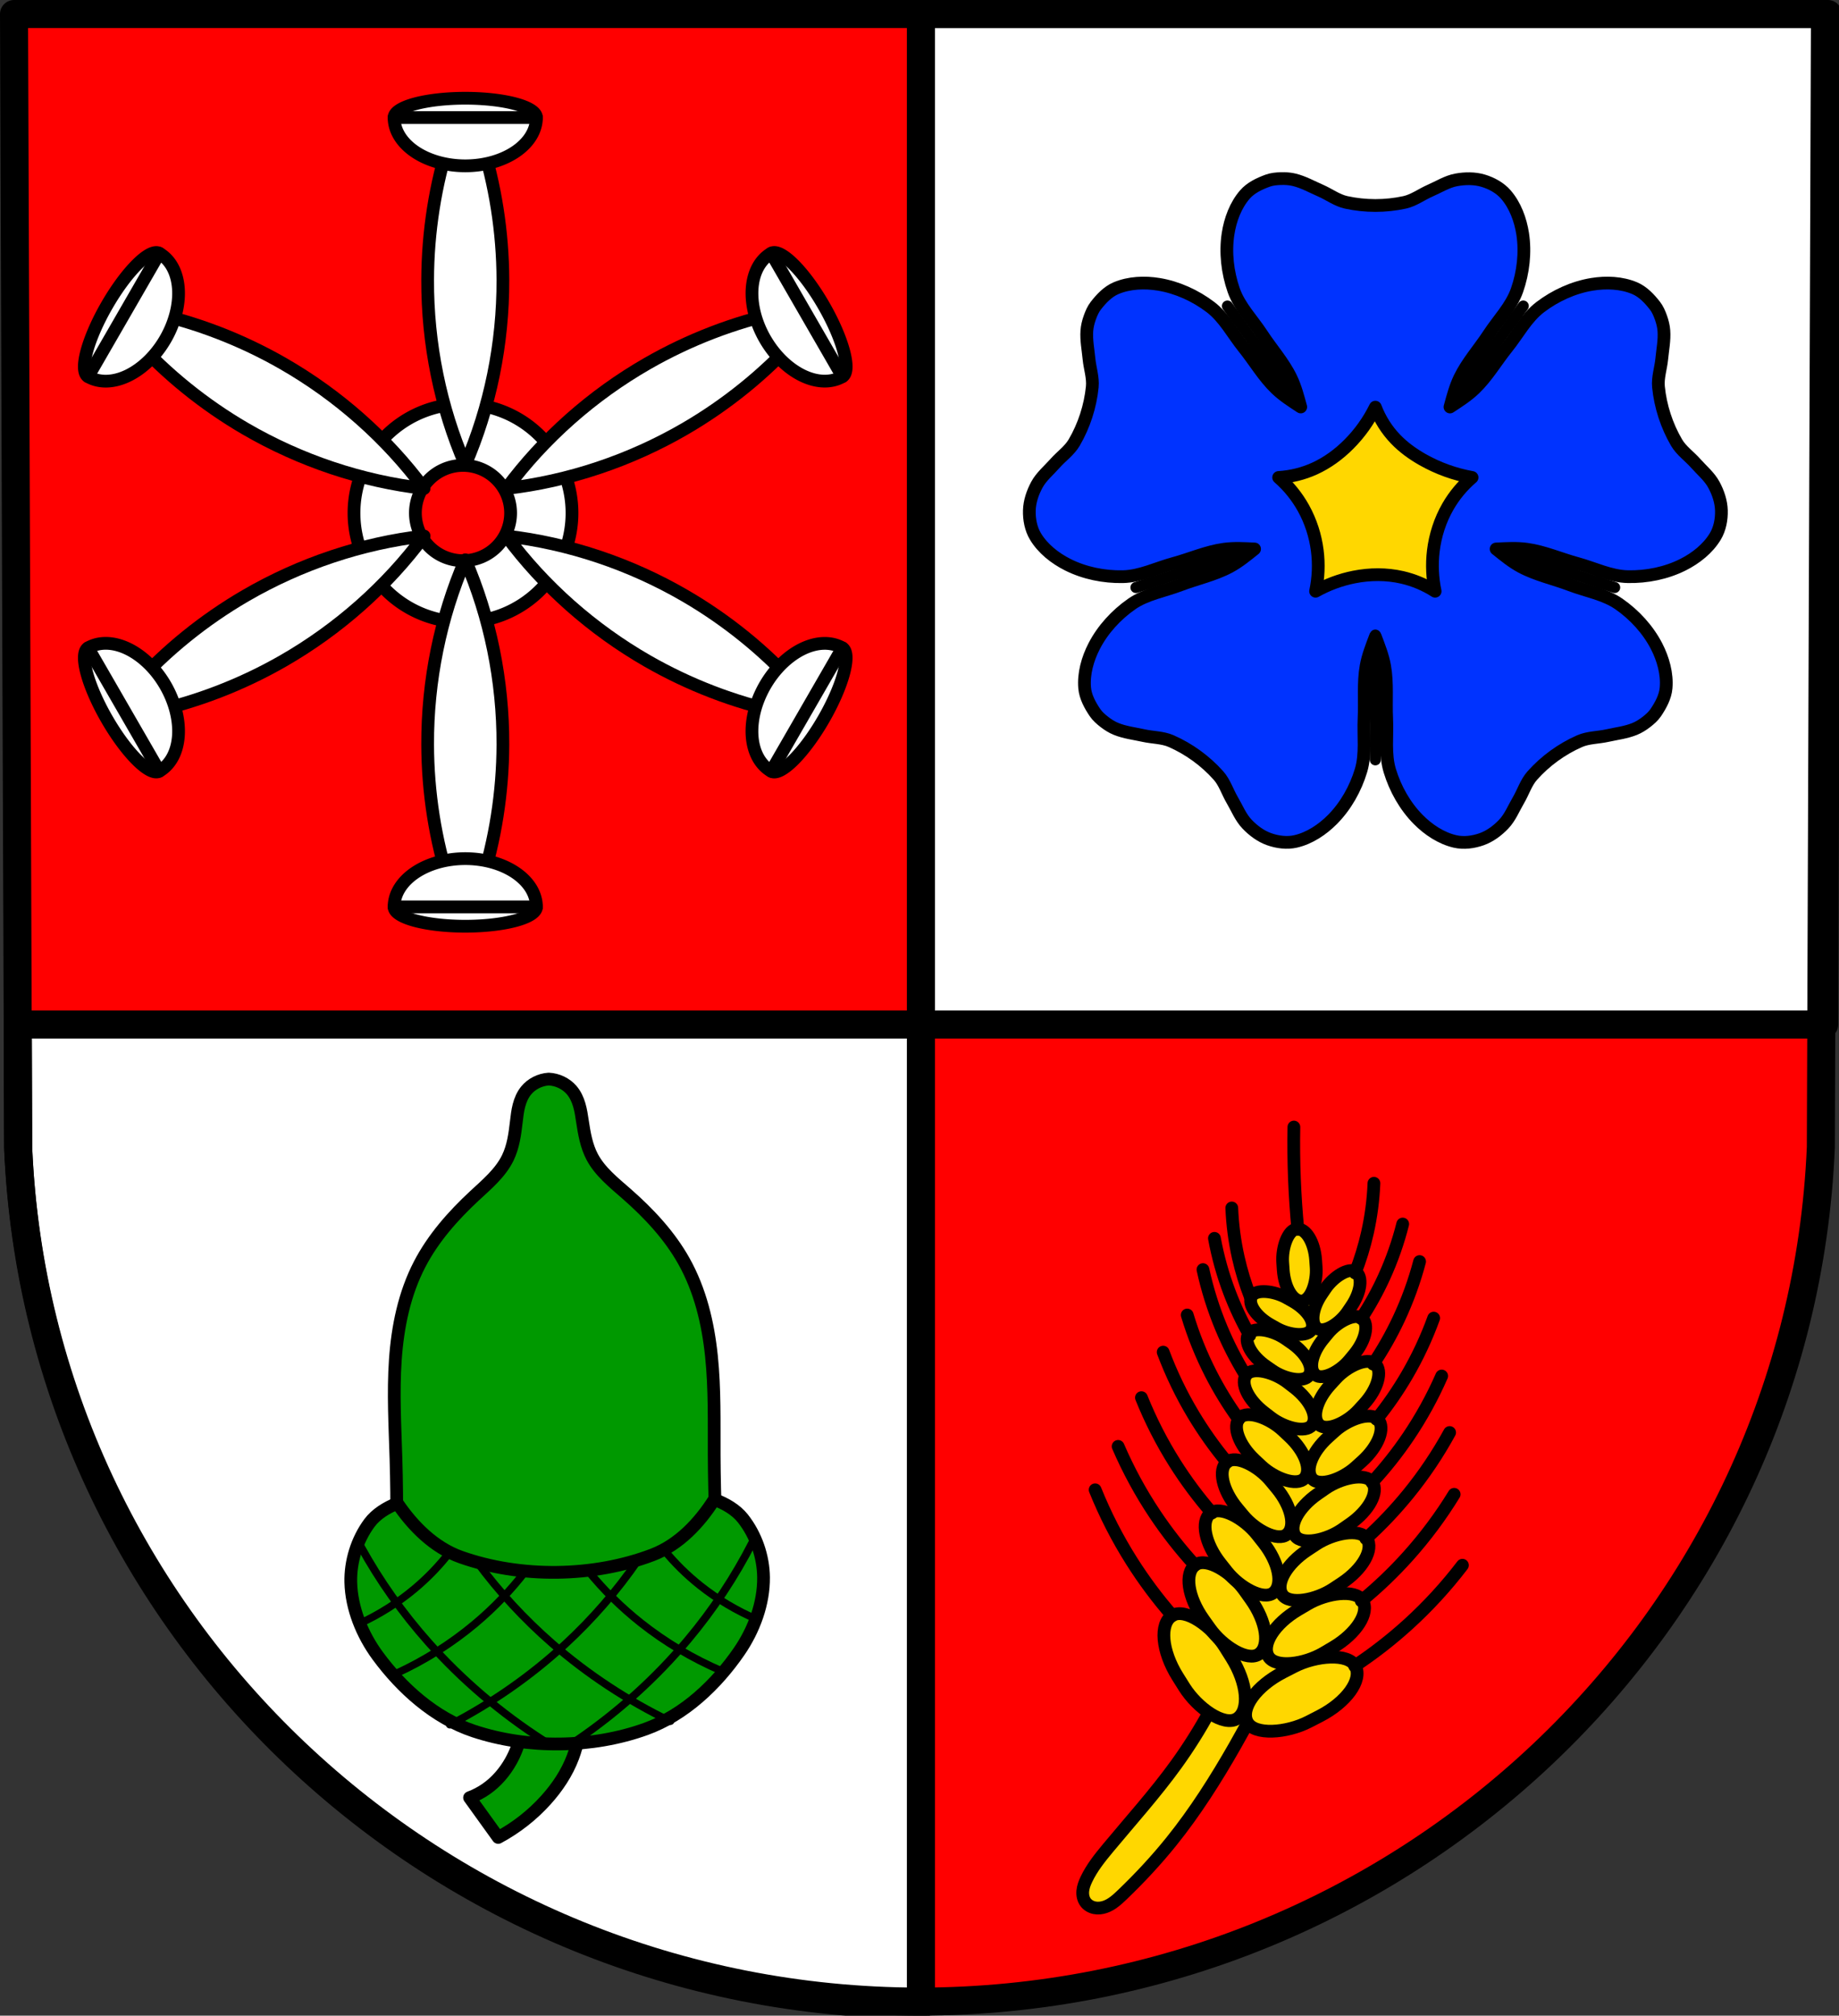 <?xml version="1.0" encoding="UTF-8" standalone="no"?>
<!-- Created with Inkscape (http://www.inkscape.org/) -->

<svg
   xmlns:dc="http://purl.org/dc/elements/1.1/"
   xmlns:cc="http://creativecommons.org/ns#"
   xmlns:rdf="http://www.w3.org/1999/02/22-rdf-syntax-ns#"
   xmlns:svg="http://www.w3.org/2000/svg"
   xmlns="http://www.w3.org/2000/svg"
   xmlns:sodipodi="http://sodipodi.sourceforge.net/DTD/sodipodi-0.dtd"
   xmlns:inkscape="http://www.inkscape.org/namespaces/inkscape"
   width="190.934mm"
   height="209.15mm"
   viewBox="0 0 190.934 209.15"
   version="1.1"
   id="svg3845"
   inkscape:version="0.92.4 (5da689c313, 2019-01-14)"
   sodipodi:docname="DEU Hargarten COA.svg">
  <rect x="0" y="0" width="190.934" height="209.15" fill="#333333" stroke="none"/>
  <defs
     id="defs3839">
    <inkscape:path-effect
       effect="spiro"
       id="path-effect6844"
       is_visible="true" />
    <inkscape:path-effect
       effect="spiro"
       id="path-effect6609"
       is_visible="true" />
    <inkscape:path-effect
       effect="spiro"
       id="path-effect6599"
       is_visible="true" />
    <inkscape:path-effect
       effect="spiro"
       id="path-effect6239"
       is_visible="true" />
    <inkscape:path-effect
       effect="spiro"
       id="path-effect6010"
       is_visible="true" />
    <inkscape:path-effect
       effect="spiro"
       id="path-effect5697"
       is_visible="true" />
    <inkscape:path-effect
       effect="spiro"
       id="path-effect5495"
       is_visible="true" />
    <inkscape:path-effect
       effect="spiro"
       id="path-effect5279"
       is_visible="true" />
    <inkscape:path-effect
       effect="spiro"
       id="path-effect5275"
       is_visible="true" />
    <inkscape:path-effect
       effect="spiro"
       id="path-effect5271"
       is_visible="true" />
    <inkscape:path-effect
       effect="spiro"
       id="path-effect5267"
       is_visible="true" />
    <inkscape:path-effect
       effect="spiro"
       id="path-effect5263"
       is_visible="true" />
    <inkscape:path-effect
       effect="spiro"
       id="path-effect5259"
       is_visible="true" />
    <inkscape:path-effect
       effect="spiro"
       id="path-effect4950"
       is_visible="true" />
    <inkscape:path-effect
       effect="spiro"
       id="path-effect4950-7"
       is_visible="true" />
    <inkscape:path-effect
       effect="spiro"
       id="path-effect4538-9-8"
       is_visible="true" />
    <inkscape:path-effect
       effect="spiro"
       id="path-effect4542-3-5"
       is_visible="true" />
    <inkscape:path-effect
       effect="spiro"
       id="path-effect4569-4-1"
       is_visible="true" />
    <inkscape:path-effect
       effect="spiro"
       id="path-effect4569-1-8-1"
       is_visible="true" />
    <inkscape:path-effect
       effect="spiro"
       id="path-effect4569-1-5-2-8"
       is_visible="true" />
    <inkscape:path-effect
       effect="spiro"
       id="path-effect4569-3-0-5"
       is_visible="true" />
    <inkscape:path-effect
       effect="spiro"
       id="path-effect4569-0-0-3"
       is_visible="true" />
    <inkscape:path-effect
       effect="spiro"
       id="path-effect4569-1-1-4-4"
       is_visible="true" />
    <inkscape:path-effect
       effect="spiro"
       id="path-effect4569-1-5-3-8-4"
       is_visible="true" />
    <inkscape:path-effect
       effect="spiro"
       id="path-effect4569-3-6-1-4"
       is_visible="true" />
    <inkscape:path-effect
       effect="spiro"
       id="path-effect4538-9-8-3"
       is_visible="true" />
    <inkscape:path-effect
       effect="spiro"
       id="path-effect4542-3-5-2"
       is_visible="true" />
    <inkscape:path-effect
       effect="spiro"
       id="path-effect4569-4-1-4"
       is_visible="true" />
    <inkscape:path-effect
       effect="spiro"
       id="path-effect4569-1-8-1-8"
       is_visible="true" />
    <inkscape:path-effect
       effect="spiro"
       id="path-effect4569-1-5-2-8-9"
       is_visible="true" />
    <inkscape:path-effect
       effect="spiro"
       id="path-effect4569-3-0-5-7"
       is_visible="true" />
    <inkscape:path-effect
       effect="spiro"
       id="path-effect4569-0-0-3-5"
       is_visible="true" />
    <inkscape:path-effect
       effect="spiro"
       id="path-effect4569-1-1-4-4-5"
       is_visible="true" />
    <inkscape:path-effect
       effect="spiro"
       id="path-effect4569-1-5-3-8-4-9"
       is_visible="true" />
    <inkscape:path-effect
       effect="spiro"
       id="path-effect4569-3-6-1-4-5"
       is_visible="true" />
    <inkscape:path-effect
       effect="spiro"
       id="path-effect4782"
       is_visible="true" />
    <inkscape:path-effect
       effect="spiro"
       id="path-effect4782-4"
       is_visible="true" />
    <inkscape:path-effect
       effect="spiro"
       id="path-effect4538-9-8-3-7"
       is_visible="true" />
    <inkscape:path-effect
       effect="spiro"
       id="path-effect4542-3-5-2-2"
       is_visible="true" />
    <inkscape:path-effect
       effect="spiro"
       id="path-effect4569-4-1-4-9"
       is_visible="true" />
    <inkscape:path-effect
       effect="spiro"
       id="path-effect4569-1-8-1-8-2"
       is_visible="true" />
    <inkscape:path-effect
       effect="spiro"
       id="path-effect4569-1-5-2-8-9-3"
       is_visible="true" />
    <inkscape:path-effect
       effect="spiro"
       id="path-effect4569-3-0-5-7-0"
       is_visible="true" />
    <inkscape:path-effect
       effect="spiro"
       id="path-effect4569-0-0-3-5-0"
       is_visible="true" />
    <inkscape:path-effect
       effect="spiro"
       id="path-effect4569-1-1-4-4-5-7"
       is_visible="true" />
    <inkscape:path-effect
       effect="spiro"
       id="path-effect4569-1-5-3-8-4-9-0"
       is_visible="true" />
    <inkscape:path-effect
       effect="spiro"
       id="path-effect4569-3-6-1-4-5-1"
       is_visible="true" />
    <inkscape:path-effect
       effect="spiro"
       id="path-effect5495-0"
       is_visible="true" />
    <inkscape:path-effect
       effect="spiro"
       id="path-effect5697-0"
       is_visible="true" />
    <inkscape:path-effect
       effect="spiro"
       id="path-effect6010-2"
       is_visible="true" />
    <inkscape:path-effect
       effect="spiro"
       id="path-effect6010-2-2"
       is_visible="true" />
    <inkscape:path-effect
       effect="spiro"
       id="path-effect6010-2-2-6"
       is_visible="true" />
    <inkscape:path-effect
       effect="spiro"
       id="path-effect6010-2-2-6-0"
       is_visible="true" />
    <inkscape:path-effect
       effect="spiro"
       id="path-effect6010-2-2-6-0-9"
       is_visible="true" />
    <inkscape:path-effect
       effect="spiro"
       id="path-effect6010-2-2-6-0-9-0"
       is_visible="true" />
    <inkscape:path-effect
       effect="spiro"
       id="path-effect6010-2-2-6-0-9-0-6"
       is_visible="true" />
    <inkscape:path-effect
       effect="spiro"
       id="path-effect6010-3"
       is_visible="true" />
    <inkscape:path-effect
       effect="spiro"
       id="path-effect6010-2-3"
       is_visible="true" />
    <inkscape:path-effect
       effect="spiro"
       id="path-effect6010-2-2-0"
       is_visible="true" />
    <inkscape:path-effect
       effect="spiro"
       id="path-effect6010-2-2-6-2"
       is_visible="true" />
    <inkscape:path-effect
       effect="spiro"
       id="path-effect6010-2-2-6-0-91"
       is_visible="true" />
    <inkscape:path-effect
       effect="spiro"
       id="path-effect6010-2-2-6-0-9-07"
       is_visible="true" />
    <inkscape:path-effect
       effect="spiro"
       id="path-effect6010-2-2-6-0-9-0-2"
       is_visible="true" />
    <inkscape:path-effect
       effect="spiro"
       id="path-effect6010-2-2-6-0-9-0-6-2"
       is_visible="true" />
    <inkscape:path-effect
       effect="spiro"
       id="path-effect6239-8"
       is_visible="true" />
    <inkscape:path-effect
       effect="spiro"
       id="path-effect6010-2-2-6-0-9-0-6-2-8"
       is_visible="true" />
    <inkscape:path-effect
       effect="spiro"
       id="path-effect6010-2-2-6-0-9-0-2-9"
       is_visible="true" />
    <inkscape:path-effect
       effect="spiro"
       id="path-effect6010-2-2-6-0-9-07-9"
       is_visible="true" />
    <inkscape:path-effect
       effect="spiro"
       id="path-effect6010-2-2-6-0-91-3"
       is_visible="true" />
    <inkscape:path-effect
       effect="spiro"
       id="path-effect6010-2-2-6-2-9"
       is_visible="true" />
    <inkscape:path-effect
       effect="spiro"
       id="path-effect6010-2-2-0-1"
       is_visible="true" />
    <inkscape:path-effect
       effect="spiro"
       id="path-effect6010-2-3-9"
       is_visible="true" />
    <inkscape:path-effect
       effect="spiro"
       id="path-effect6010-3-8"
       is_visible="true" />
    <inkscape:path-effect
       effect="spiro"
       id="path-effect6010-2-2-6-0-9-0-6-7"
       is_visible="true" />
    <inkscape:path-effect
       effect="spiro"
       id="path-effect6010-2-2-6-0-9-0-4"
       is_visible="true" />
    <inkscape:path-effect
       effect="spiro"
       id="path-effect6010-2-2-6-0-9-1"
       is_visible="true" />
    <inkscape:path-effect
       effect="spiro"
       id="path-effect6010-2-2-6-0-2"
       is_visible="true" />
    <inkscape:path-effect
       effect="spiro"
       id="path-effect6010-2-2-6-9"
       is_visible="true" />
    <inkscape:path-effect
       effect="spiro"
       id="path-effect6010-2-2-02"
       is_visible="true" />
    <inkscape:path-effect
       effect="spiro"
       id="path-effect6010-2-8"
       is_visible="true" />
    <inkscape:path-effect
       effect="spiro"
       id="path-effect6010-9"
       is_visible="true" />
    <inkscape:path-effect
       effect="spiro"
       id="path-effect6609-4"
       is_visible="true" />
    <inkscape:path-effect
       effect="spiro"
       id="path-effect6844-3"
       is_visible="true" />
  </defs>
  <sodipodi:namedview
     id="base"
     pagecolor="#ffffff"
     bordercolor="#666666"
     borderopacity="1.0"
     inkscape:pageopacity="0.0"
     inkscape:pageshadow="2"
     inkscape:zoom="0.69324394"
     inkscape:cx="360.8203"
     inkscape:cy="395.24328"
     inkscape:document-units="mm"
     inkscape:current-layer="layer1"
     showgrid="false"
     inkscape:window-width="1366"
     inkscape:window-height="745"
     inkscape:window-x="-8"
     inkscape:window-y="-8"
     inkscape:window-maximized="1"
     fit-margin-top="0"
     fit-margin-left="0"
     fit-margin-right="0"
     fit-margin-bottom="0"
     inkscape:snap-midpoints="true"
     inkscape:snap-smooth-nodes="true"
     inkscape:snap-nodes="true"
     inkscape:object-paths="false" />
  <g
     inkscape:label="Ebene 1"
     inkscape:groupmode="layer"
     id="layer1"
     transform="translate(-1.652,-4.365)">
    <path
       style="fill:#ff0000;fill-opacity:1;fill-rule:evenodd;stroke:none;stroke-width:2.91;stroke-linecap:round;stroke-linejoin:round;stroke-miterlimit:4;stroke-dasharray:none;stroke-opacity:1"
       inkscape:connector-curvature="0"
       d="M 191.13,5.821 190.701,123.401 c -2.093,49.459 -43.44,88.631 -93.582,88.658 C 47.022,211.999 5.659,172.813 3.537,123.401 L 3.107,5.821 h 94.009 z"
       id="path10563-0-6-1-6"
       sodipodi:nodetypes="ccccccc" />
    <path
       style="fill:#ffffff;fill-opacity:1;stroke:#000000;stroke-width:11;stroke-linecap:round;stroke-linejoin:round;stroke-miterlimit:4;stroke-dasharray:none;stroke-opacity:1"
       d="M 360.811 5.5 L 360.811 401.154 L 714.693 401.154 L 716.141 5.5 L 360.811 5.5 z M 360.811 401.154 L 6.947 401.154 L 7.125 449.898 C 15.146 636.65 171.471 784.752 360.811 784.986 L 360.811 401.154 z "
       transform="matrix(0.265,0,0,0.265,1.652,4.365)"
       id="rect4896" />
    <path
       style="fill:none;fill-rule:evenodd;stroke:#000000;stroke-width:2.91;stroke-linecap:round;stroke-linejoin:round;stroke-miterlimit:4;stroke-dasharray:none;stroke-opacity:1"
       inkscape:connector-curvature="0"
       d="M 191.13,5.821 190.701,123.401 c -2.093,49.459 -43.44,88.631 -93.582,88.658 C 47.022,211.999 5.659,172.813 3.537,123.401 L 3.107,5.821 h 94.009 z"
       id="path10563-0-6-1"
       sodipodi:nodetypes="ccccccc" />
    <g
       transform="translate(197.83,-3e-6)"
       id="g5093-0">
      <path
         inkscape:connector-curvature="0"
         transform="matrix(0.265,0,0,0.265,1.652,4.365)"
         id="path4930-8"
         d="m -565.129,158.18 a 42.704,42.704 0 0 0 -42.705,42.705 42.704,42.704 0 0 0 42.705,42.703 42.704,42.704 0 0 0 42.703,-42.703 42.704,42.704 0 0 0 -42.703,-42.705 z m 0,24.055 a 18.65,18.65 0 0 1 18.65,18.65 18.65,18.65 0 0 1 -18.65,18.65 18.65,18.65 0 0 1 -18.65,-18.65 18.65,18.65 0 0 1 18.65,-18.65 z"
         style="fill:#ffffff;fill-opacity:1;stroke:#000000;stroke-width:5;stroke-linecap:round;stroke-linejoin:round;stroke-miterlimit:4;stroke-dasharray:none;stroke-opacity:1" />
      <g
         style="fill:#ffffff;stroke-width:1.323;stroke-miterlimit:4;stroke-dasharray:none"
         id="g4981-32" />
      <g
         style="fill:#ffffff;stroke-width:1.323;stroke-miterlimit:4;stroke-dasharray:none"
         id="g5011-0">
        <path
           inkscape:connector-curvature="0"
           id="path4948-06"
           d="m -149.479,18.811 c -1.503,4.673 -2.284,9.632 -2.3,14.594 -0.021,6.61 1.326,13.22 3.907,19.176 2.582,-5.956 3.928,-12.567 3.907,-19.176 -0.016,-4.962 -0.797,-9.921 -2.3,-14.594 h -1.607 z"
           style="fill:#ffffff;fill-opacity:1;stroke:#000000;stroke-width:1.323;stroke-linecap:round;stroke-linejoin:round;stroke-miterlimit:4;stroke-dasharray:none;stroke-opacity:1" />
        <path
           inkscape:connector-curvature="0"
           id="path4971-1"
           d="m -147.872,14.558 a 7.39,2.007 0 0 0 -7.39,2.007 7.39,5.009 0 0 0 7.39,5.008 7.39,5.009 0 0 0 7.39,-5.008 7.39,2.007 0 0 0 -7.39,-2.007 z"
           style="fill:#ffffff;fill-opacity:1;stroke:#000000;stroke-width:1.323;stroke-linecap:round;stroke-linejoin:round;stroke-miterlimit:4;stroke-dasharray:none;stroke-opacity:1" />
        <g
           style="fill:#ffffff;stroke-width:1.323;stroke-miterlimit:4;stroke-dasharray:none"
           transform="matrix(1,0,0,-1,-2.6870703e-6,115.032)"
           id="g4981-3-1">
          <path
             inkscape:connector-curvature="0"
             id="path4948-8-7"
             d="m -149.479,18.811 c -1.503,4.673 -2.284,9.632 -2.3,14.594 -0.021,6.61 1.326,13.22 3.907,19.176 2.582,-5.956 3.928,-12.567 3.907,-19.176 -0.016,-4.962 -0.797,-9.921 -2.3,-14.594 h -1.607 z"
             style="fill:#ffffff;fill-opacity:1;stroke:#000000;stroke-width:1.323;stroke-linecap:round;stroke-linejoin:round;stroke-miterlimit:4;stroke-dasharray:none;stroke-opacity:1" />
          <path
             inkscape:connector-curvature="0"
             id="path4971-6-5"
             d="m -147.872,14.558 a 7.39,2.007 0 0 0 -7.39,2.007 7.39,5.009 0 0 0 7.39,5.008 7.39,5.009 0 0 0 7.39,-5.008 7.39,2.007 0 0 0 -7.39,-2.007 z"
             style="fill:#ffffff;fill-opacity:1;stroke:#000000;stroke-width:1.323;stroke-linecap:round;stroke-linejoin:round;stroke-miterlimit:4;stroke-dasharray:none;stroke-opacity:1" />
        </g>
      </g>
      <g
         style="fill:#ffffff;stroke-width:1.323;stroke-miterlimit:4;stroke-dasharray:none"
         id="g5011-6-3"
         transform="rotate(60,-147.872,57.516)">
        <path
           inkscape:connector-curvature="0"
           id="path4948-0-9"
           d="m -149.479,18.811 c -1.503,4.673 -2.284,9.632 -2.3,14.594 -0.021,6.61 1.326,13.22 3.907,19.176 2.582,-5.956 3.928,-12.567 3.907,-19.176 -0.016,-4.962 -0.797,-9.921 -2.3,-14.594 h -1.607 z"
           style="fill:#ffffff;fill-opacity:1;stroke:#000000;stroke-width:1.323;stroke-linecap:round;stroke-linejoin:round;stroke-miterlimit:4;stroke-dasharray:none;stroke-opacity:1" />
        <path
           inkscape:connector-curvature="0"
           id="path4971-61-69"
           d="m -147.872,14.558 a 7.39,2.007 0 0 0 -7.39,2.007 7.39,5.009 0 0 0 7.39,5.008 7.39,5.009 0 0 0 7.39,-5.008 7.39,2.007 0 0 0 -7.39,-2.007 z"
           style="fill:#ffffff;fill-opacity:1;stroke:#000000;stroke-width:1.323;stroke-linecap:round;stroke-linejoin:round;stroke-miterlimit:4;stroke-dasharray:none;stroke-opacity:1" />
        <g
           style="fill:#ffffff;stroke-width:1.323;stroke-miterlimit:4;stroke-dasharray:none"
           transform="matrix(1,0,0,-1,-2.6870703e-6,115.032)"
           id="g4981-3-4-0">
          <path
             inkscape:connector-curvature="0"
             id="path4948-8-0-3"
             d="m -149.479,18.811 c -1.503,4.673 -2.284,9.632 -2.3,14.594 -0.021,6.61 1.326,13.22 3.907,19.176 2.582,-5.956 3.928,-12.567 3.907,-19.176 -0.016,-4.962 -0.797,-9.921 -2.3,-14.594 h -1.607 z"
             style="fill:#ffffff;fill-opacity:1;stroke:#000000;stroke-width:1.323;stroke-linecap:round;stroke-linejoin:round;stroke-miterlimit:4;stroke-dasharray:none;stroke-opacity:1" />
          <path
             inkscape:connector-curvature="0"
             id="path4971-6-7-9"
             d="m -147.872,14.558 a 7.39,2.007 0 0 0 -7.39,2.007 7.39,5.009 0 0 0 7.39,5.008 7.39,5.009 0 0 0 7.39,-5.008 7.39,2.007 0 0 0 -7.39,-2.007 z"
             style="fill:#ffffff;fill-opacity:1;stroke:#000000;stroke-width:1.323;stroke-linecap:round;stroke-linejoin:round;stroke-miterlimit:4;stroke-dasharray:none;stroke-opacity:1" />
        </g>
      </g>
      <g
         style="fill:#ffffff;stroke-width:1.323;stroke-miterlimit:4;stroke-dasharray:none"
         id="g5011-6-2-0"
         transform="matrix(-0.5,0.866,0.866,0.5,-271.618,156.819)">
        <path
           inkscape:connector-curvature="0"
           id="path4948-0-8-3"
           d="m -149.479,18.811 c -1.503,4.673 -2.284,9.632 -2.3,14.594 -0.021,6.61 1.326,13.22 3.907,19.176 2.582,-5.956 3.928,-12.567 3.907,-19.176 -0.016,-4.962 -0.797,-9.921 -2.3,-14.594 h -1.607 z"
           style="fill:#ffffff;fill-opacity:1;stroke:#000000;stroke-width:1.323;stroke-linecap:round;stroke-linejoin:round;stroke-miterlimit:4;stroke-dasharray:none;stroke-opacity:1" />
        <path
           inkscape:connector-curvature="0"
           id="path4971-61-6-4"
           d="m -147.872,14.558 a 7.39,2.007 0 0 0 -7.39,2.007 7.39,5.009 0 0 0 7.39,5.008 7.39,5.009 0 0 0 7.39,-5.008 7.39,2.007 0 0 0 -7.39,-2.007 z"
           style="fill:#ffffff;fill-opacity:1;stroke:#000000;stroke-width:1.323;stroke-linecap:round;stroke-linejoin:round;stroke-miterlimit:4;stroke-dasharray:none;stroke-opacity:1" />
        <g
           style="fill:#ffffff;stroke-width:1.323;stroke-miterlimit:4;stroke-dasharray:none"
           transform="matrix(1,0,0,-1,-2.6870703e-6,115.032)"
           id="g4981-3-4-1-6">
          <path
             inkscape:connector-curvature="0"
             id="path4948-8-0-5-6"
             d="m -149.479,18.811 c -1.503,4.673 -2.284,9.632 -2.3,14.594 -0.021,6.61 1.326,13.22 3.907,19.176 2.582,-5.956 3.928,-12.567 3.907,-19.176 -0.016,-4.962 -0.797,-9.921 -2.3,-14.594 h -1.607 z"
             style="fill:#ffffff;fill-opacity:1;stroke:#000000;stroke-width:1.323;stroke-linecap:round;stroke-linejoin:round;stroke-miterlimit:4;stroke-dasharray:none;stroke-opacity:1" />
          <path
             inkscape:connector-curvature="0"
             id="path4971-6-7-2-7"
             d="m -147.872,14.558 a 7.39,2.007 0 0 0 -7.39,2.007 7.39,5.009 0 0 0 7.39,5.008 7.39,5.009 0 0 0 7.39,-5.008 7.39,2.007 0 0 0 -7.39,-2.007 z"
             style="fill:#ffffff;fill-opacity:1;stroke:#000000;stroke-width:1.323;stroke-linecap:round;stroke-linejoin:round;stroke-miterlimit:4;stroke-dasharray:none;stroke-opacity:1" />
        </g>
      </g>
    </g>
    <path
       style="fill:#ffffff;fill-opacity:1;stroke:#000000;stroke-width:1.323;stroke-linecap:round;stroke-linejoin:round;stroke-miterlimit:4;stroke-dasharray:none;stroke-opacity:1"
       d="M 42.569,16.566 H 57.348"
       id="path5257"
       inkscape:connector-curvature="0"
       inkscape:path-effect="#path-effect5259"
       inkscape:original-d="m 42.568791,16.56558 c 4.92675,-2.65e-4 9.853236,-2.65e-4 14.779458,0" />
    <path
       style="fill:#ffffff;fill-opacity:1;stroke:#000000;stroke-width:1.323;stroke-linecap:round;stroke-linejoin:round;stroke-miterlimit:4;stroke-dasharray:none;stroke-opacity:1"
       d="m 10.799,43.44 7.39,-12.799"
       id="path5261"
       inkscape:connector-curvature="0"
       inkscape:path-effect="#path-effect5263"
       inkscape:original-d="m 10.799245,43.440249 c 2.463508,-4.266726 4.926752,-8.53319 7.38973,-12.799387" />
    <path
       style="fill:#ffffff;fill-opacity:1;stroke:#000000;stroke-width:1.323;stroke-linecap:round;stroke-linejoin:round;stroke-miterlimit:4;stroke-dasharray:none;stroke-opacity:1"
       d="m 10.799,71.591 7.39,12.799"
       id="path5265"
       inkscape:connector-curvature="0"
       inkscape:path-effect="#path-effect5267"
       inkscape:original-d="m 10.799249,71.591339 c 2.463508,4.2662 4.926751,8.532661 7.38973,12.799388" />
    <path
       style="fill:#ffffff;fill-opacity:1;stroke:#000000;stroke-width:1.323;stroke-linecap:round;stroke-linejoin:round;stroke-miterlimit:4;stroke-dasharray:none;stroke-opacity:1"
       d="M 42.569,98.467 H 57.348"
       id="path5269"
       inkscape:connector-curvature="0"
       inkscape:path-effect="#path-effect5271"
       inkscape:original-d="m 42.568788,98.466523 c 4.926751,-2.65e-4 9.853237,-2.65e-4 14.779458,0" />
    <path
       style="fill:#ffffff;fill-opacity:1;stroke:#000000;stroke-width:1.323;stroke-linecap:round;stroke-linejoin:round;stroke-miterlimit:4;stroke-dasharray:none;stroke-opacity:1"
       d="M 81.728,84.391 89.117,71.591"
       id="path5273"
       inkscape:connector-curvature="0"
       inkscape:path-effect="#path-effect5275"
       inkscape:original-d="m 81.727544,84.390719 c 2.463506,-4.266727 4.926751,-8.533191 7.389731,-12.799388" />
    <path
       style="fill:#ffffff;fill-opacity:1;stroke:#000000;stroke-width:1.323;stroke-linecap:round;stroke-linejoin:round;stroke-miterlimit:4;stroke-dasharray:none;stroke-opacity:1"
       d="M 89.117,43.44 81.728,30.641"
       id="path5277"
       inkscape:connector-curvature="0"
       inkscape:path-effect="#path-effect5279"
       inkscape:original-d="M 89.117277,43.440257 C 86.654297,39.173531 84.191056,34.907069 81.727547,30.64087" />
    <path
       style="fill:#009900;fill-opacity:1;stroke:#000000;stroke-width:1.323;stroke-linecap:round;stroke-linejoin:round;stroke-miterlimit:4;stroke-dasharray:none;stroke-opacity:1"
       d="m -140.079,181.487 c 0.147,1.938 -0.29,3.917 -1.238,5.613 -0.633,1.132 -1.496,2.145 -2.559,2.889 -0.536,0.375 -1.12,0.681 -1.733,0.908 l 2.972,4.127 c 1.857,-0.997 3.54,-2.315 4.953,-3.88 1.184,-1.311 2.183,-2.805 2.807,-4.457 0.487,-1.289 0.739,-2.667 0.743,-4.045 z"
       id="path5493-3"
       inkscape:connector-curvature="0"
       inkscape:path-effect="#path-effect5495-0"
       inkscape:original-d="m -140.07885,181.4872 c 0,0 -0.36876,3.9057 -1.23818,5.6131 -0.58375,1.14639 -1.54595,2.09606 -2.55891,2.88909 -0.51361,0.4021 -1.73346,0.908 -1.73346,0.908 l 2.97164,4.12728 c 0,0 3.54781,-2.32268 4.95273,-3.87964 1.17626,-1.30356 2.1687,-2.82161 2.80655,-4.45746 0.49798,-1.27714 0.74291,-4.04473 0.74291,-4.04473 z"
       sodipodi:nodetypes="caaccaacc"
       transform="translate(196.014,-3e-6)" />
    <path
       style="fill:#009900;fill-opacity:1;stroke:#000000;stroke-width:1.323;stroke-linecap:round;stroke-linejoin:round;stroke-miterlimit:4;stroke-dasharray:none;stroke-opacity:1"
       d="m 58.616,116.334 c 0.911,0.04 1.797,0.462 2.377,1.132 0.385,0.445 0.633,0.985 0.797,1.54 0.164,0.554 0.247,1.126 0.333,1.696 0.192,1.27 0.408,2.563 1.015,3.71 0.815,1.539 2.256,2.677 3.59,3.846 2.315,2.028 4.435,4.303 5.918,6.942 1.705,3.033 2.517,6.454 2.872,9.872 0.355,3.418 0.27,6.86 0.284,10.293 0.019,4.566 0.214,9.131 0.584,13.684 l -16.856,1.038 -16.885,-0.632 c 0.215,-4.56 0.255,-9.129 0.119,-13.693 -0.103,-3.432 -0.305,-6.871 -0.067,-10.296 0.238,-3.425 0.933,-6.865 2.534,-9.937 1.393,-2.673 3.435,-4.998 5.68,-7.081 1.294,-1.2 2.695,-2.372 3.457,-3.93 0.568,-1.162 0.74,-2.459 0.888,-3.733 0.067,-0.572 0.13,-1.145 0.275,-1.704 0.145,-0.558 0.375,-1.104 0.745,-1.558 0.557,-0.684 1.429,-1.127 2.338,-1.189 z"
       id="path4513-8-6-7-2"
       inkscape:connector-curvature="0" />
    <path
       style="fill:#009900;fill-opacity:1;stroke:#000000;stroke-width:1.323;stroke-linecap:round;stroke-linejoin:round;stroke-miterlimit:4;stroke-dasharray:none;stroke-opacity:1"
       d="m 75.814,159.954 c 1.14,0.425 2.249,1.062 2.968,1.972 1.367,1.731 2.125,3.973 2.145,6.113 0.025,2.688 -0.985,5.443 -2.547,7.705 -2.334,3.38 -5.646,6.571 -9.686,8.027 -5.541,1.997 -12.248,2.078 -17.855,0.215 -4.088,-1.358 -7.507,-4.468 -9.956,-7.79 -1.638,-2.224 -2.743,-4.953 -2.809,-7.641 -0.053,-2.14 0.629,-4.4 1.936,-6.162 0.687,-0.927 1.775,-1.59 2.899,-2.042 1.604,2.366 3.816,4.605 6.601,5.588 6.203,2.189 13.769,2.098 19.896,-0.239 2.751,-1.049 4.885,-3.341 6.408,-5.745 z"
       id="path4544-0-2-2-9"
       inkscape:connector-curvature="0"
       sodipodi:nodetypes="caaaaaaaacaac" />
    <path
       sodipodi:nodetypes="cac"
       inkscape:original-d="m -143.73274,71.935432 c -1.1435,1.466096 -2.30705,2.859677 -3.69523,4.047151 -1.73687,1.485748 -3.78294,2.697837 -5.7188,3.783206"
       inkscape:path-effect="#path-effect4569-4-1-4-9"
       inkscape:connector-curvature="0"
       id="path4567-3-8-8-8"
       d="m -143.733,71.935 c -1.079,1.478 -2.321,2.838 -3.695,4.047 -1.722,1.514 -3.652,2.791 -5.719,3.783"
       style="fill:none;stroke:#000000;stroke-width:0.569;stroke-linecap:round;stroke-linejoin:round;stroke-miterlimit:4;stroke-dasharray:none;stroke-opacity:1"
       transform="matrix(-1.45,0.017,0.023,1.342,-147.315,73.311)" />
    <path
       sodipodi:nodetypes="cac"
       inkscape:original-d="m -143.73274,71.935432 c -1.1435,1.466096 -2.30705,2.859677 -3.69523,4.047151 -1.73687,1.485748 -3.78294,2.697837 -5.7188,3.783206"
       inkscape:path-effect="#path-effect4569-1-8-1-8-2"
       inkscape:connector-curvature="0"
       id="path4567-7-0-3-6-6"
       d="m -143.733,71.935 c -1.079,1.478 -2.321,2.838 -3.695,4.047 -1.722,1.514 -3.652,2.791 -5.719,3.783"
       style="fill:none;stroke:#000000;stroke-width:0.376;stroke-linecap:round;stroke-linejoin:round;stroke-miterlimit:4;stroke-dasharray:none;stroke-opacity:1"
       transform="matrix(-2.191,-0.071,-0.071,2.027,-258.631,10.416)" />
    <path
       sodipodi:nodetypes="cac"
       inkscape:original-d="m -143.73274,71.935432 c -1.1435,1.466096 -2.30705,2.859677 -3.69523,4.047151 -1.73687,1.485748 -3.78294,2.697837 -5.7188,3.783206"
       inkscape:path-effect="#path-effect4569-1-5-2-8-9-3"
       inkscape:connector-curvature="0"
       id="path4567-7-3-19-5-7-7"
       d="m -143.733,71.935 c -1.079,1.478 -2.321,2.838 -3.695,4.047 -1.722,1.514 -3.652,2.791 -5.719,3.783"
       style="fill:none;stroke:#000000;stroke-width:0.351;stroke-linecap:round;stroke-linejoin:round;stroke-miterlimit:4;stroke-dasharray:none;stroke-opacity:1"
       transform="matrix(-2.321,-0.35,-0.372,2.147,-267.741,-39.919)" />
    <path
       sodipodi:nodetypes="cac"
       inkscape:original-d="m -143.73274,71.935432 c -1.1435,1.466096 -2.30705,2.859677 -3.69523,4.047151 -1.73687,1.485748 -3.78294,2.697837 -5.7188,3.783206"
       inkscape:path-effect="#path-effect4569-3-0-5-7-0"
       inkscape:connector-curvature="0"
       id="path4567-5-2-3-3-7"
       d="m -143.733,71.935 c -1.079,1.478 -2.321,2.838 -3.695,4.047 -1.722,1.514 -3.652,2.791 -5.719,3.783"
       style="fill:none;stroke:#000000;stroke-width:0.814;stroke-linecap:round;stroke-linejoin:round;stroke-miterlimit:4;stroke-dasharray:none;stroke-opacity:1"
       transform="matrix(-1.014,0.012,0.016,0.938,-76.32,99.422)" />
    <path
       style="fill:none;stroke:#000000;stroke-width:0.569;stroke-linecap:round;stroke-linejoin:round;stroke-miterlimit:4;stroke-dasharray:none;stroke-opacity:1"
       d="m -143.733,71.935 c -1.079,1.478 -2.321,2.838 -3.695,4.047 -1.722,1.514 -3.652,2.791 -5.719,3.783"
       id="path4567-52-2-1-4-0"
       inkscape:connector-curvature="0"
       inkscape:path-effect="#path-effect4569-0-0-3-5-0"
       inkscape:original-d="m -143.73274,71.935432 c -1.1435,1.466096 -2.30705,2.859677 -3.69523,4.047151 -1.73687,1.485748 -3.78294,2.697837 -5.7188,3.783206"
       sodipodi:nodetypes="cac"
       transform="matrix(1.45,-0.017,0.023,1.342,262.997,68.372)" />
    <path
       transform="matrix(2.187,-0.124,0.14,2.025,372.125,2.824)"
       style="fill:none;stroke:#000000;stroke-width:0.376;stroke-linecap:round;stroke-linejoin:round;stroke-miterlimit:4;stroke-dasharray:none;stroke-opacity:1"
       d="m -143.733,71.935 c -1.079,1.478 -2.321,2.838 -3.695,4.047 -1.722,1.514 -3.652,2.791 -5.719,3.783"
       id="path4567-7-6-7-3-5-1"
       inkscape:connector-curvature="0"
       inkscape:path-effect="#path-effect4569-1-1-4-4-5-7"
       inkscape:original-d="m -143.73274,71.935432 c -1.1435,1.466096 -2.30705,2.859677 -3.69523,4.047151 -1.73687,1.485748 -3.78294,2.697837 -5.7188,3.783206"
       sodipodi:nodetypes="cac" />
    <path
       transform="matrix(2.308,-0.406,0.445,2.137,379.518,-47.709)"
       style="fill:none;stroke:#000000;stroke-width:0.351;stroke-linecap:round;stroke-linejoin:round;stroke-miterlimit:4;stroke-dasharray:none;stroke-opacity:1"
       d="m -143.733,71.935 c -1.079,1.478 -2.321,2.838 -3.695,4.047 -1.722,1.514 -3.652,2.791 -5.719,3.783"
       id="path4567-7-3-1-5-0-7-4"
       inkscape:connector-curvature="0"
       inkscape:path-effect="#path-effect4569-1-5-3-8-4-9-0"
       inkscape:original-d="m -143.73274,71.935432 c -1.1435,1.466096 -2.30705,2.859677 -3.69523,4.047151 -1.73687,1.485748 -3.78294,2.697837 -5.7188,3.783206"
       sodipodi:nodetypes="cac" />
    <path
       transform="matrix(1.024,-0.012,0.016,0.948,194.449,95.418)"
       style="fill:none;stroke:#000000;stroke-width:0.806;stroke-linecap:round;stroke-linejoin:round;stroke-miterlimit:4;stroke-dasharray:none;stroke-opacity:1"
       d="m -143.733,71.935 c -1.079,1.478 -2.321,2.838 -3.695,4.047 -1.722,1.514 -3.652,2.791 -5.719,3.783"
       id="path4567-5-3-3-9-7-4"
       inkscape:connector-curvature="0"
       inkscape:path-effect="#path-effect4569-3-6-1-4-5-1"
       inkscape:original-d="m -143.73274,71.935432 c -1.1435,1.466096 -2.30705,2.859677 -3.69523,4.047151 -1.73687,1.485748 -3.78294,2.697837 -5.7188,3.783206"
       sodipodi:nodetypes="cac" />
    <path
       style="fill:#ffd700;fill-opacity:1;stroke:#000000;stroke-width:1.323;stroke-linecap:round;stroke-linejoin:round;stroke-miterlimit:4;stroke-dasharray:none;stroke-opacity:1"
       d="m 706.982,117.399 c -0.396,4.394 -1.361,8.736 -2.863,12.884 -1.27,3.508 -2.918,6.864 -4.423,10.278 -0.536,1.216 -1.058,2.454 -1.275,3.765 -0.069,0.414 -0.106,0.84 -0.029,1.252 0.077,0.413 0.278,0.814 0.615,1.065 0.294,0.22 0.674,0.31 1.04,0.28 0.366,-0.03 0.717,-0.175 1.019,-0.384 0.604,-0.417 1.003,-1.064 1.373,-1.698 1.262,-2.159 2.402,-4.391 3.377,-6.695 1.548,-3.658 2.674,-7.482 3.621,-11.34 0.714,-2.909 1.328,-5.843 1.841,-8.794 z"
       id="path5695-2"
       inkscape:connector-curvature="0"
       inkscape:path-effect="#path-effect5697-0"
       inkscape:original-d="m 706.98174,117.39858 c 0,0 -1.51038,8.69746 -2.86303,12.88367 -1.14674,3.54895 -3.08643,6.79563 -4.42295,10.27756 -0.47482,1.23703 -1.22295,2.44095 -1.27533,3.76495 -0.0315,0.79623 -0.14193,1.99286 0.58571,2.31771 1.17971,0.52667 2.52549,-0.88079 3.43157,-1.80172 1.75301,-1.78175 2.43142,-4.38133 3.3774,-6.69494 1.50174,-3.67288 2.60944,-7.5031 3.62067,-11.34011 0.76319,-2.89584 1.84052,-8.79362 1.84052,-8.79362 z"
       sodipodi:nodetypes="caaaaaaacc"
       transform="rotate(15.933,209.742,-1914.604)"
       inkscape:transform-center-x="-9.8114847"
       inkscape:transform-center-y="-12.123094" />
    <path
       style="fill:#ffd700;fill-opacity:1;stroke:none;stroke-width:1.323;stroke-linecap:round;stroke-linejoin:round;stroke-miterlimit:4;stroke-dasharray:none;stroke-opacity:1"
       d="m 136.6,137.636 c -0.168,0.027 -0.327,0.102 -0.46,0.208 -0.133,0.106 -0.24,0.244 -0.318,0.395 -0.157,0.302 -0.197,0.654 -0.178,0.994 0.039,0.68 0.304,1.343 0.256,2.022 -0.038,0.534 -0.268,1.035 -0.53,1.502 -0.262,0.467 -0.56,0.917 -0.754,1.416 -0.443,1.136 -0.311,2.4 -0.35,3.619 -0.044,1.377 -0.316,2.735 -0.584,4.086 -0.169,0.854 -0.337,1.708 -0.467,2.568 -0.154,1.02 -0.257,2.057 -0.584,3.035 -0.508,1.52 -1.532,2.821 -2.101,4.319 -0.673,1.772 -0.678,3.713 -0.817,5.603 -0.076,1.032 -0.199,2.075 -0.584,3.035 -0.448,1.117 -1.23,2.068 -1.751,3.152 -0.235,0.489 -0.418,1.008 -0.493,1.546 -0.076,0.538 -0.042,1.096 0.143,1.606 0.223,0.616 0.652,1.134 1.107,1.604 0.456,0.47 0.949,0.908 1.344,1.431 0.269,0.356 0.489,0.746 0.738,1.117 0.249,0.371 0.531,0.727 0.897,0.984 0.328,0.231 0.714,0.373 1.111,0.431 0.397,0.058 0.803,0.032 1.194,-0.057 0.782,-0.176 1.49,-0.594 2.131,-1.075 0.67,-0.503 1.288,-1.086 1.768,-1.772 0.481,-0.686 0.822,-1.481 0.917,-2.313 0.124,-1.088 -0.172,-2.176 -0.233,-3.269 -0.066,-1.174 0.14,-2.345 0.35,-3.502 0.184,-1.014 0.373,-2.027 0.584,-3.035 0.31,-1.479 0.668,-2.948 0.934,-4.436 0.366,-2.048 0.556,-4.123 0.817,-6.187 0.25,-1.977 0.566,-3.972 0.35,-5.954 -0.205,-1.877 -0.885,-3.724 -0.7,-5.603 0.082,-0.829 0.33,-1.633 0.463,-2.455 0.133,-0.822 0.142,-1.702 -0.23,-2.448 -0.271,-0.542 -0.725,-0.974 -1.224,-1.318 -0.499,-0.344 -1.046,-0.61 -1.578,-0.9 -0.182,-0.099 -0.363,-0.202 -0.558,-0.273 -0.195,-0.071 -0.405,-0.11 -0.61,-0.077 z"
       id="path6597"
       inkscape:connector-curvature="0"
       inkscape:path-effect="#path-effect6599"
       inkscape:original-d="m 136.59975,137.63583 c -0.38939,-0.11648 -0.46669,2.4123 -0.70043,3.61884 -0.23373,1.20655 -0.8558,1.94535 -1.2841,2.91843 -0.4283,0.97307 -0.23321,2.4123 -0.35021,3.61884 -0.117,1.20655 -0.38886,2.7236 -0.58369,4.0858 -0.19482,1.36219 -0.31103,1.71188 -0.46694,2.56821 -0.15592,0.85634 -0.38886,2.02318 -0.58369,3.03516 -0.19483,1.01199 -1.40058,2.87925 -2.10127,4.31927 -0.70068,1.44002 -0.5445,3.73532 -0.81715,5.60338 -0.27265,1.86805 -0.38886,2.02317 -0.58369,3.03516 -0.19483,1.01198 -1.1671,2.101 -1.75105,3.1519 -0.58395,1.05089 -0.23321,2.101 -0.35022,3.1519 -0.117,1.05089 1.63459,2.02317 2.45148,3.03516 0.8169,1.01198 1.08981,1.40057 1.63432,2.10126 0.54451,0.70069 2.9576,-0.46721 4.436,-0.70042 1.47841,-0.23321 1.79024,-2.72413 2.68496,-4.08579 0.89471,-1.36167 -0.15539,-2.17936 -0.23348,-3.26864 -0.0781,-1.08928 0.23374,-2.335 0.35021,-3.50211 0.11648,-1.1671 0.38939,-2.02371 0.58369,-3.03516 0.19429,-1.01146 0.62286,-2.9576 0.93389,-4.43601 0.31104,-1.4784 0.54504,-4.12497 0.81716,-6.18706 0.27212,-2.06208 0.23374,-3.96932 0.35021,-5.95358 0.11647,-1.98427 -0.46668,-3.73585 -0.70042,-5.60338 -0.23374,-1.86753 0.15592,-3.2689 0.23348,-4.90295 0.0776,-1.63405 -1.86753,-1.47893 -2.80169,-2.218 -0.93416,-0.73907 -0.77798,-0.23374 -1.16737,-0.35021 z" />
    <g
       id="g5800-8-7"
       transform="rotate(15.367,-12.059,974.363)"
       style="stroke-width:1.323;stroke-miterlimit:4;stroke-dasharray:none">
      <rect
         transform="rotate(-47.493)"
         rx="2.891"
         ry="5.674"
         y="41.979"
         x="-187.97"
         height="12.633"
         width="5.781"
         id="rect5699-63-1"
         style="fill:#ffd700;fill-opacity:1;stroke:#000000;stroke-width:1.323;stroke-linecap:round;stroke-linejoin:round;stroke-miterlimit:4;stroke-dasharray:none;stroke-opacity:1" />
      <rect
         transform="matrix(-0.676,-0.737,-0.737,0.676,0,0)"
         rx="2.891"
         ry="5.674"
         y="166.218"
         x="-74.1"
         height="12.633"
         width="5.781"
         id="rect5699-6-3-0"
         style="fill:#ffd700;fill-opacity:1;stroke:#000000;stroke-width:1.323;stroke-linecap:round;stroke-linejoin:round;stroke-miterlimit:4;stroke-dasharray:none;stroke-opacity:1" />
    </g>
    <g
       id="g5800-8-6-2"
       transform="matrix(0.88,0.187,-0.187,0.88,239.399,39.31)"
       style="stroke-width:1.47;stroke-miterlimit:4;stroke-dasharray:none">
      <rect
         transform="rotate(-47.493)"
         rx="2.891"
         ry="5.674"
         y="41.979"
         x="-187.97"
         height="12.633"
         width="5.781"
         id="rect5699-63-5-4"
         style="fill:#ffd700;fill-opacity:1;stroke:#000000;stroke-width:1.47;stroke-linecap:round;stroke-linejoin:round;stroke-miterlimit:4;stroke-dasharray:none;stroke-opacity:1" />
      <rect
         transform="matrix(-0.676,-0.737,-0.737,0.676,0,0)"
         rx="2.891"
         ry="5.674"
         y="166.218"
         x="-74.1"
         height="12.633"
         width="5.781"
         id="rect5699-6-3-1-3"
         style="fill:#ffd700;fill-opacity:1;stroke:#000000;stroke-width:1.47;stroke-linecap:round;stroke-linejoin:round;stroke-miterlimit:4;stroke-dasharray:none;stroke-opacity:1" />
    </g>
    <g
       id="g5800-8-6-8-9"
       transform="matrix(0.823,0.132,-0.132,0.823,226.532,38.172)"
       style="stroke-width:1.587;stroke-miterlimit:4;stroke-dasharray:none">
      <rect
         transform="rotate(-47.493)"
         rx="2.891"
         ry="5.674"
         y="41.979"
         x="-187.97"
         height="12.633"
         width="5.781"
         id="rect5699-63-5-6-1"
         style="fill:#ffd700;fill-opacity:1;stroke:#000000;stroke-width:1.587;stroke-linecap:round;stroke-linejoin:round;stroke-miterlimit:4;stroke-dasharray:none;stroke-opacity:1" />
      <rect
         transform="matrix(-0.676,-0.737,-0.737,0.676,0,0)"
         rx="2.891"
         ry="5.674"
         y="166.218"
         x="-74.1"
         height="12.633"
         width="5.781"
         id="rect5699-6-3-1-8-9"
         style="fill:#ffd700;fill-opacity:1;stroke:#000000;stroke-width:1.587;stroke-linecap:round;stroke-linejoin:round;stroke-miterlimit:4;stroke-dasharray:none;stroke-opacity:1" />
    </g>
    <g
       id="g5800-8-6-8-6-4"
       transform="matrix(0.765,0.104,-0.104,0.765,218.168,39.788)"
       style="stroke-width:1.714;stroke-miterlimit:4;stroke-dasharray:none">
      <rect
         transform="rotate(-47.493)"
         rx="2.891"
         ry="5.674"
         y="41.979"
         x="-187.97"
         height="12.633"
         width="5.781"
         id="rect5699-63-5-6-6-9"
         style="fill:#ffd700;fill-opacity:1;stroke:#000000;stroke-width:1.714;stroke-linecap:round;stroke-linejoin:round;stroke-miterlimit:4;stroke-dasharray:none;stroke-opacity:1" />
      <rect
         transform="matrix(-0.676,-0.737,-0.737,0.676,0,0)"
         rx="2.891"
         ry="5.674"
         y="166.218"
         x="-74.1"
         height="12.633"
         width="5.781"
         id="rect5699-6-3-1-8-5-61"
         style="fill:#ffd700;fill-opacity:1;stroke:#000000;stroke-width:1.714;stroke-linecap:round;stroke-linejoin:round;stroke-miterlimit:4;stroke-dasharray:none;stroke-opacity:1" />
    </g>
    <g
       id="g5800-8-6-8-6-0-8"
       transform="matrix(0.728,0.007,-0.007,0.728,200.023,32.176)"
       style="stroke-width:1.816;stroke-miterlimit:4;stroke-dasharray:none">
      <rect
         transform="rotate(-47.493)"
         rx="2.891"
         ry="5.674"
         y="41.979"
         x="-187.97"
         height="12.633"
         width="5.781"
         id="rect5699-63-5-6-6-1-4"
         style="fill:#ffd700;fill-opacity:1;stroke:#000000;stroke-width:1.816;stroke-linecap:round;stroke-linejoin:round;stroke-miterlimit:4;stroke-dasharray:none;stroke-opacity:1" />
      <rect
         transform="matrix(-0.676,-0.737,-0.737,0.676,0,0)"
         rx="2.891"
         ry="5.674"
         y="166.218"
         x="-74.1"
         height="12.633"
         width="5.781"
         id="rect5699-6-3-1-8-5-6-8"
         style="fill:#ffd700;fill-opacity:1;stroke:#000000;stroke-width:1.816;stroke-linecap:round;stroke-linejoin:round;stroke-miterlimit:4;stroke-dasharray:none;stroke-opacity:1" />
    </g>
    <g
       id="g5800-8-6-8-6-0-9-7"
       transform="matrix(0.677,-0.059,0.059,0.677,185.044,29.892)"
       style="stroke-width:1.946;stroke-miterlimit:4;stroke-dasharray:none">
      <rect
         transform="rotate(-47.493)"
         rx="2.891"
         ry="5.674"
         y="41.979"
         x="-187.97"
         height="12.633"
         width="5.781"
         id="rect5699-63-5-6-6-1-1-2"
         style="fill:#ffd700;fill-opacity:1;stroke:#000000;stroke-width:1.946;stroke-linecap:round;stroke-linejoin:round;stroke-miterlimit:4;stroke-dasharray:none;stroke-opacity:1" />
      <rect
         transform="matrix(-0.676,-0.737,-0.737,0.676,0,0)"
         rx="2.891"
         ry="5.674"
         y="166.218"
         x="-74.1"
         height="12.633"
         width="5.781"
         id="rect5699-6-3-1-8-5-6-6-0"
         style="fill:#ffd700;fill-opacity:1;stroke:#000000;stroke-width:1.946;stroke-linecap:round;stroke-linejoin:round;stroke-miterlimit:4;stroke-dasharray:none;stroke-opacity:1" />
    </g>
    <g
       id="g5800-8-6-8-6-0-9-9-05"
       transform="matrix(0.596,-0.082,0.082,0.596,173.875,36.825)"
       style="stroke-width:2.199;stroke-miterlimit:4;stroke-dasharray:none">
      <rect
         transform="rotate(-47.493)"
         rx="2.891"
         ry="5.674"
         y="41.979"
         x="-187.97"
         height="12.633"
         width="5.781"
         id="rect5699-63-5-6-6-1-1-9-4"
         style="fill:#ffd700;fill-opacity:1;stroke:#000000;stroke-width:2.199;stroke-linecap:round;stroke-linejoin:round;stroke-miterlimit:4;stroke-dasharray:none;stroke-opacity:1" />
      <rect
         transform="matrix(-0.676,-0.737,-0.737,0.676,0,0)"
         rx="2.891"
         ry="5.674"
         y="166.218"
         x="-74.1"
         height="12.633"
         width="5.781"
         id="rect5699-6-3-1-8-5-6-6-3-5"
         style="fill:#ffd700;fill-opacity:1;stroke:#000000;stroke-width:2.199;stroke-linecap:round;stroke-linejoin:round;stroke-miterlimit:4;stroke-dasharray:none;stroke-opacity:1" />
    </g>
    <g
       id="g5800-8-6-8-6-0-9-9-0-9"
       transform="matrix(0.547,-0.13,0.13,0.547,161.661,36.496)"
       style="stroke-width:2.351;stroke-miterlimit:4;stroke-dasharray:none">
      <rect
         transform="rotate(-47.493)"
         rx="2.891"
         ry="5.674"
         y="41.979"
         x="-187.97"
         height="12.633"
         width="5.781"
         id="rect5699-63-5-6-6-1-1-9-7-4"
         style="fill:#ffd700;fill-opacity:1;stroke:#000000;stroke-width:2.351;stroke-linecap:round;stroke-linejoin:round;stroke-miterlimit:4;stroke-dasharray:none;stroke-opacity:1" />
      <rect
         transform="matrix(-0.676,-0.737,-0.737,0.676,0,0)"
         rx="2.891"
         ry="5.674"
         y="166.218"
         x="-74.1"
         height="12.633"
         width="5.781"
         id="rect5699-6-3-1-8-5-6-6-3-6-1"
         style="fill:#ffd700;fill-opacity:1;stroke:#000000;stroke-width:2.351;stroke-linecap:round;stroke-linejoin:round;stroke-miterlimit:4;stroke-dasharray:none;stroke-opacity:1" />
    </g>
    <path
       transform="translate(197.83)"
       style="fill:none;fill-opacity:1;stroke:#000000;stroke-width:1.323;stroke-linecap:round;stroke-linejoin:round;stroke-miterlimit:4;stroke-dasharray:none;stroke-opacity:1"
       d="m -74.467,172.006 c -1.543,-1.769 -2.95,-3.657 -4.206,-5.64 -1.488,-2.35 -2.762,-4.835 -3.802,-7.415"
       id="path6008-0"
       inkscape:connector-curvature="0"
       inkscape:path-effect="#path-effect6010-9"
       inkscape:original-d="m -74.466679,172.00614 c -1.40158,-1.88028 -2.803422,-3.76029 -4.205531,-5.64004 -1.402109,-1.87975 -2.534616,-4.94328 -3.802319,-7.41453" />
    <path
       transform="matrix(0.958,-0.023,0.023,0.958,193.095,0.276)"
       style="fill:none;fill-opacity:1;stroke:#000000;stroke-width:1.381;stroke-linecap:round;stroke-linejoin:round;stroke-miterlimit:4;stroke-dasharray:none;stroke-opacity:1"
       d="m -74.467,172.006 c -1.543,-1.769 -2.95,-3.657 -4.206,-5.64 -1.488,-2.35 -2.762,-4.835 -3.802,-7.415"
       id="path6008-4-3"
       inkscape:connector-curvature="0"
       inkscape:path-effect="#path-effect6010-2-8"
       inkscape:original-d="m -74.466679,172.00614 c -1.40158,-1.88028 -2.803422,-3.76029 -4.205531,-5.64004 -1.402109,-1.87975 -2.534616,-4.94328 -3.802319,-7.41453"
       inkscape:transform-center-x="4.1495161"
       inkscape:transform-center-y="-5.7297986" />
    <path
       transform="matrix(0.916,0.001,-0.001,0.916,195.867,3.873)"
       style="fill:none;fill-opacity:1;stroke:#000000;stroke-width:1.443;stroke-linecap:round;stroke-linejoin:round;stroke-miterlimit:4;stroke-dasharray:none;stroke-opacity:1"
       d="m -74.467,172.006 c -1.543,-1.769 -2.95,-3.657 -4.206,-5.64 -1.488,-2.35 -2.762,-4.835 -3.802,-7.415"
       id="path6008-4-6-3"
       inkscape:connector-curvature="0"
       inkscape:path-effect="#path-effect6010-2-2-02"
       inkscape:original-d="m -74.466679,172.00614 c -1.40158,-1.88028 -2.803422,-3.76029 -4.205531,-5.64004 -1.402109,-1.87975 -2.534616,-4.94328 -3.802319,-7.41453"
       inkscape:transform-center-x="3.8264041"
       inkscape:transform-center-y="-5.5803928" />
    <path
       transform="matrix(0.862,0.021,-0.021,0.862,196.85,9.383)"
       style="fill:none;fill-opacity:1;stroke:#000000;stroke-width:1.534;stroke-linecap:round;stroke-linejoin:round;stroke-miterlimit:4;stroke-dasharray:none;stroke-opacity:1"
       d="m -74.467,172.006 c -1.543,-1.769 -2.95,-3.657 -4.206,-5.64 -1.488,-2.35 -2.762,-4.835 -3.802,-7.415"
       id="path6008-4-6-7-8"
       inkscape:connector-curvature="0"
       inkscape:path-effect="#path-effect6010-2-2-6-9"
       inkscape:original-d="m -74.466679,172.00614 c -1.40158,-1.88028 -2.803422,-3.76029 -4.205531,-5.64004 -1.402109,-1.87975 -2.534616,-4.94328 -3.802319,-7.41453"
       inkscape:transform-center-x="3.4810057"
       inkscape:transform-center-y="-5.3306003" />
    <path
       transform="matrix(0.785,0.072,-0.072,0.785,201.103,21.975)"
       style="fill:none;fill-opacity:1;stroke:#000000;stroke-width:1.679;stroke-linecap:round;stroke-linejoin:round;stroke-miterlimit:4;stroke-dasharray:none;stroke-opacity:1"
       d="m -74.467,172.006 c -1.543,-1.769 -2.95,-3.657 -4.206,-5.64 -1.488,-2.35 -2.762,-4.835 -3.802,-7.415"
       id="path6008-4-6-7-6-7"
       inkscape:connector-curvature="0"
       inkscape:path-effect="#path-effect6010-2-2-6-0-2"
       inkscape:original-d="m -74.466679,172.00614 c -1.40158,-1.88028 -2.803422,-3.76029 -4.205531,-5.64004 -1.402109,-1.87975 -2.534616,-4.94328 -3.802319,-7.41453"
       inkscape:transform-center-x="2.8442209"
       inkscape:transform-center-y="-5.0741378" />
    <path
       transform="matrix(0.752,0.128,-0.128,0.752,208.916,27.128)"
       style="fill:none;fill-opacity:1;stroke:#000000;stroke-width:1.734;stroke-linecap:round;stroke-linejoin:round;stroke-miterlimit:4;stroke-dasharray:none;stroke-opacity:1"
       d="m -74.467,172.006 c -1.543,-1.769 -2.95,-3.657 -4.206,-5.64 -1.488,-2.35 -2.762,-4.835 -3.802,-7.415"
       id="path6008-4-6-7-6-6-16"
       inkscape:connector-curvature="0"
       inkscape:path-effect="#path-effect6010-2-2-6-0-9-1"
       inkscape:original-d="m -74.466679,172.00614 c -1.40158,-1.88028 -2.803422,-3.76029 -4.205531,-5.64004 -1.402109,-1.87975 -2.534616,-4.94328 -3.802319,-7.41453"
       inkscape:transform-center-x="2.370255"
       inkscape:transform-center-y="-5.1092194" />
    <path
       transform="matrix(0.686,0.14,-0.14,0.686,206.571,35.365)"
       style="fill:none;fill-opacity:1;stroke:#000000;stroke-width:1.891;stroke-linecap:round;stroke-linejoin:round;stroke-miterlimit:4;stroke-dasharray:none;stroke-opacity:1"
       d="m -74.467,172.006 c -1.543,-1.769 -2.95,-3.657 -4.206,-5.64 -1.488,-2.35 -2.762,-4.835 -3.802,-7.415"
       id="path6008-4-6-7-6-6-1-5"
       inkscape:connector-curvature="0"
       inkscape:path-effect="#path-effect6010-2-2-6-0-9-0-4"
       inkscape:original-d="m -74.466679,172.00614 c -1.40158,-1.88028 -2.803422,-3.76029 -4.205531,-5.64004 -1.402109,-1.87975 -2.534616,-4.94328 -3.802319,-7.41453"
       inkscape:transform-center-x="2.0132591"
       inkscape:transform-center-y="-4.7576633" />
    <path
       transform="matrix(0.585,0.209,-0.209,0.585,211.01,53.959)"
       style="fill:none;fill-opacity:1;stroke:#000000;stroke-width:2.131;stroke-linecap:round;stroke-linejoin:round;stroke-miterlimit:4;stroke-dasharray:none;stroke-opacity:1"
       d="m -74.467,172.006 c -1.543,-1.769 -2.95,-3.657 -4.206,-5.64 -1.488,-2.35 -2.762,-4.835 -3.802,-7.415"
       id="path6008-4-6-7-6-6-1-2-06"
       inkscape:connector-curvature="0"
       inkscape:path-effect="#path-effect6010-2-2-6-0-9-0-6-7"
       inkscape:original-d="m -74.466679,172.00614 c -1.40158,-1.88028 -2.803422,-3.76029 -4.205531,-5.64004 -1.402109,-1.87975 -2.534616,-4.94328 -3.802319,-7.41453"
       inkscape:transform-center-x="1.174266"
       inkscape:transform-center-y="-4.4304348" />
    <path
       transform="matrix(-0.964,-0.266,-0.266,0.964,116.264,-8.388)"
       style="fill:none;fill-opacity:1;stroke:#000000;stroke-width:1.323;stroke-linecap:round;stroke-linejoin:round;stroke-miterlimit:4;stroke-dasharray:none;stroke-opacity:1"
       d="m -74.467,172.006 c -1.543,-1.769 -2.95,-3.657 -4.206,-5.64 -1.488,-2.35 -2.762,-4.835 -3.802,-7.415"
       id="path6008-8-2"
       inkscape:connector-curvature="0"
       inkscape:path-effect="#path-effect6010-3-8"
       inkscape:original-d="m -74.466679,172.00614 c -1.40158,-1.88028 -2.803422,-3.76029 -4.205531,-5.64004 -1.402109,-1.87975 -2.534616,-4.94328 -3.802319,-7.41453" />
    <path
       transform="matrix(-0.945,-0.159,-0.159,0.945,99.964,-3.903)"
       style="fill:none;fill-opacity:1;stroke:#000000;stroke-width:1.381;stroke-linecap:round;stroke-linejoin:round;stroke-miterlimit:4;stroke-dasharray:none;stroke-opacity:1"
       d="m -74.467,172.006 c -1.543,-1.769 -2.95,-3.657 -4.206,-5.64 -1.488,-2.35 -2.762,-4.835 -3.802,-7.415"
       id="path6008-4-4-1"
       inkscape:connector-curvature="0"
       inkscape:path-effect="#path-effect6010-2-3-9"
       inkscape:original-d="m -74.466679,172.00614 c -1.40158,-1.88028 -2.803422,-3.76029 -4.205531,-5.64004 -1.402109,-1.87975 -2.534616,-4.94328 -3.802319,-7.41453"
       inkscape:transform-center-x="-4.9194873"
       inkscape:transform-center-y="-5.0840638" />
    <path
       transform="matrix(-0.91,-0.108,-0.108,0.91,94.274,-0.545)"
       style="fill:none;fill-opacity:1;stroke:#000000;stroke-width:1.443;stroke-linecap:round;stroke-linejoin:round;stroke-miterlimit:4;stroke-dasharray:none;stroke-opacity:1"
       d="m -74.467,172.006 c -1.543,-1.769 -2.95,-3.657 -4.206,-5.64 -1.488,-2.35 -2.762,-4.835 -3.802,-7.415"
       id="path6008-4-6-0-8"
       inkscape:connector-curvature="0"
       inkscape:path-effect="#path-effect6010-2-2-0-1"
       inkscape:original-d="m -74.466679,172.00614 c -1.40158,-1.88028 -2.803422,-3.76029 -4.205531,-5.64004 -1.402109,-1.87975 -2.534616,-4.94328 -3.802319,-7.41453"
       inkscape:transform-center-x="-4.4617726"
       inkscape:transform-center-y="-5.0867238" />
    <path
       transform="matrix(-0.862,-0.026,-0.026,0.862,84.374,7.984)"
       style="fill:none;fill-opacity:1;stroke:#000000;stroke-width:1.534;stroke-linecap:round;stroke-linejoin:round;stroke-miterlimit:4;stroke-dasharray:none;stroke-opacity:1"
       d="m -74.467,172.006 c -1.543,-1.769 -2.95,-3.657 -4.206,-5.64 -1.488,-2.35 -2.762,-4.835 -3.802,-7.415"
       id="path6008-4-6-7-60-4"
       inkscape:connector-curvature="0"
       inkscape:path-effect="#path-effect6010-2-2-6-2-9"
       inkscape:original-d="m -74.466679,172.00614 c -1.40158,-1.88028 -2.803422,-3.76029 -4.205531,-5.64004 -1.402109,-1.87975 -2.534616,-4.94328 -3.802319,-7.41453"
       inkscape:transform-center-x="-3.7625246"
       inkscape:transform-center-y="-5.13577" />
    <path
       transform="matrix(-0.787,0.028,0.028,0.787,81.145,18.352)"
       style="fill:none;fill-opacity:1;stroke:#000000;stroke-width:1.679;stroke-linecap:round;stroke-linejoin:round;stroke-miterlimit:4;stroke-dasharray:none;stroke-opacity:1"
       d="m -74.467,172.006 c -1.543,-1.769 -2.95,-3.657 -4.206,-5.64 -1.488,-2.35 -2.762,-4.835 -3.802,-7.415"
       id="path6008-4-6-7-6-2-3"
       inkscape:connector-curvature="0"
       inkscape:path-effect="#path-effect6010-2-2-6-0-91-3"
       inkscape:original-d="m -74.466679,172.00614 c -1.40158,-1.88028 -2.803422,-3.76029 -4.205531,-5.64004 -1.402109,-1.87975 -2.534616,-4.94328 -3.802319,-7.41453"
       inkscape:transform-center-x="-3.1233459"
       inkscape:transform-center-y="-4.9072557" />
    <path
       transform="matrix(-0.757,0.095,0.095,0.757,71.508,22.777)"
       style="fill:none;fill-opacity:1;stroke:#000000;stroke-width:1.734;stroke-linecap:round;stroke-linejoin:round;stroke-miterlimit:4;stroke-dasharray:none;stroke-opacity:1"
       d="m -74.467,172.006 c -1.543,-1.769 -2.95,-3.657 -4.206,-5.64 -1.488,-2.35 -2.762,-4.835 -3.802,-7.415"
       id="path6008-4-6-7-6-6-15-1"
       inkscape:connector-curvature="0"
       inkscape:path-effect="#path-effect6010-2-2-6-0-9-07-9"
       inkscape:original-d="m -74.466679,172.00614 c -1.40158,-1.88028 -2.803422,-3.76029 -4.205531,-5.64004 -1.402109,-1.87975 -2.534616,-4.94328 -3.802319,-7.41453"
       inkscape:transform-center-x="-2.5855973"
       inkscape:transform-center-y="-5.0036892" />
    <path
       transform="matrix(-0.693,0.095,0.095,0.693,75.033,29.057)"
       style="fill:none;fill-opacity:1;stroke:#000000;stroke-width:1.891;stroke-linecap:round;stroke-linejoin:round;stroke-miterlimit:4;stroke-dasharray:none;stroke-opacity:1"
       d="m -74.467,172.006 c -1.543,-1.769 -2.95,-3.657 -4.206,-5.64 -1.488,-2.35 -2.762,-4.835 -3.802,-7.415"
       id="path6008-4-6-7-6-6-1-1-5"
       inkscape:connector-curvature="0"
       inkscape:path-effect="#path-effect6010-2-2-6-0-9-0-2-9"
       inkscape:original-d="m -74.466679,172.00614 c -1.40158,-1.88028 -2.803422,-3.76029 -4.205531,-5.64004 -1.402109,-1.87975 -2.534616,-4.94328 -3.802319,-7.41453"
       inkscape:transform-center-x="-2.3196042"
       inkscape:transform-center-y="-4.6160605" />
    <path
       transform="matrix(-0.585,0.209,0.209,0.585,62.832,51.397)"
       style="fill:none;fill-opacity:1;stroke:#000000;stroke-width:2.131;stroke-linecap:round;stroke-linejoin:round;stroke-miterlimit:4;stroke-dasharray:none;stroke-opacity:1"
       d="m -74.467,172.006 c -1.543,-1.769 -2.95,-3.657 -4.206,-5.64 -1.488,-2.35 -2.762,-4.835 -3.802,-7.415"
       id="path6008-4-6-7-6-6-1-2-0-1"
       inkscape:connector-curvature="0"
       inkscape:path-effect="#path-effect6010-2-2-6-0-9-0-6-2-8"
       inkscape:original-d="m -74.466679,172.00614 c -1.40158,-1.88028 -2.803422,-3.76029 -4.205531,-5.64004 -1.402109,-1.87975 -2.534616,-4.94328 -3.802319,-7.41453"
       inkscape:transform-center-x="-1.1742664"
       inkscape:transform-center-y="-4.4304348" />
    <g
       id="g6603"
       transform="rotate(5.519,139.253,135.378)">
      <rect
         transform="matrix(-0.986,0.164,0.164,0.986,0,0)"
         rx="1.715"
         ry="3.367"
         y="152.778"
         x="-114.223"
         height="7.497"
         width="3.431"
         id="rect5699-6-7"
         style="fill:#ffd700;fill-opacity:1;stroke:#000000;stroke-width:1.323;stroke-linecap:round;stroke-linejoin:round;stroke-miterlimit:4;stroke-dasharray:none;stroke-opacity:1" />
      <path
         inkscape:original-d="m -61.748818,132.21454 c -0.254246,-1.73441 -0.572129,-3.46856 -0.858591,-5.20245 -0.286462,-1.73389 -0.379968,-3.5491 -0.570349,-5.32325"
         inkscape:path-effect="#path-effect6239-8"
         inkscape:connector-curvature="0"
         id="path6237-3"
         d="m -61.749,132.215 c -0.335,-1.726 -0.621,-3.461 -0.859,-5.202 -0.241,-1.768 -0.431,-3.544 -0.57,-5.323"
         style="fill:none;fill-opacity:1;stroke:#000000;stroke-width:1.323;stroke-linecap:round;stroke-linejoin:round;stroke-miterlimit:4;stroke-dasharray:none;stroke-opacity:1"
         transform="translate(197.83)" />
    </g>
    <path
       style="fill:#0033ff;fill-opacity:1;stroke:#000000;stroke-width:1.323;stroke-linecap:round;stroke-linejoin:round;stroke-miterlimit:4;stroke-dasharray:none;stroke-opacity:1"
       d="m 135.002,22.895 c -0.117,-0.003 -0.234,-0.002 -0.35,0.002 -0.465,0.014 -0.942,0.055 -1.38,0.214 -0.867,0.316 -1.761,0.738 -2.366,1.435 -0.972,1.118 -1.526,2.621 -1.751,4.086 -0.297,1.933 -0.058,3.99 0.583,5.837 0.595,1.712 1.939,3.063 2.931,4.58 0.993,1.518 2.233,2.892 3.023,4.525 0.462,0.956 0.728,1.99 1.009,3.019 -0.892,-0.585 -1.793,-1.157 -2.56,-1.892 -1.309,-1.256 -2.232,-2.86 -3.369,-4.274 -1.136,-1.412 -2.006,-3.108 -3.45,-4.202 -1.558,-1.181 -3.441,-2.044 -5.371,-2.359 -1.462,-0.238 -3.063,-0.176 -4.427,0.403 -0.849,0.36 -1.527,1.08 -2.095,1.807 -0.287,0.367 -0.473,0.808 -0.63,1.246 -0.157,0.438 -0.272,0.899 -0.305,1.363 -0.07,0.973 0.128,1.947 0.222,2.918 0.094,0.972 0.436,1.938 0.34,2.91 -0.2,2.014 -0.854,4.027 -1.876,5.773 -0.493,0.843 -1.339,1.424 -1.986,2.155 -0.646,0.731 -1.431,1.372 -1.894,2.231 -0.438,0.813 -0.752,1.736 -0.777,2.66 -0.025,0.922 0.158,1.903 0.633,2.694 0.763,1.27 2.021,2.261 3.345,2.928 1.746,0.88 3.776,1.288 5.731,1.249 1.812,-0.037 3.513,-0.897 5.262,-1.371 1.751,-0.475 3.441,-1.231 5.238,-1.477 1.05,-0.144 2.112,-0.078 3.175,-0.027 -0.83,0.666 -1.65,1.343 -2.583,1.844 -1.599,0.857 -3.41,1.239 -5.106,1.884 -1.694,0.644 -3.575,0.947 -5.063,1.982 -1.605,1.117 -3.008,2.64 -3.904,4.379 -0.679,1.317 -1.114,2.858 -0.985,4.334 0.08,0.919 0.555,1.787 1.071,2.552 0.26,0.386 0.623,0.699 0.991,0.984 0.368,0.285 0.77,0.537 1.201,0.712 0.903,0.368 1.891,0.48 2.844,0.691 0.954,0.212 1.978,0.184 2.873,0.576 1.853,0.813 3.566,2.057 4.911,3.569 0.649,0.73 0.94,1.713 1.436,2.555 0.495,0.841 0.863,1.785 1.536,2.491 0.638,0.668 1.419,1.252 2.289,1.561 0.869,0.308 1.859,0.438 2.757,0.23 1.444,-0.333 2.776,-1.223 3.819,-2.275 1.377,-1.389 2.392,-3.193 2.959,-5.065 0.525,-1.735 0.233,-3.617 0.322,-5.428 0.089,-1.812 -0.107,-3.653 0.214,-5.438 0.188,-1.046 0.582,-2.039 0.96,-3.037 0.379,1 0.773,1.994 0.961,3.042 0.321,1.785 0.125,3.626 0.214,5.438 0.089,1.81 -0.203,3.693 0.322,5.428 0.567,1.871 1.582,3.676 2.959,5.065 1.043,1.052 2.375,1.942 3.819,2.275 0.899,0.208 1.888,0.078 2.757,-0.23 0.871,-0.309 1.651,-0.893 2.289,-1.561 0.674,-0.705 1.041,-1.65 1.536,-2.491 0.496,-0.842 0.786,-1.825 1.436,-2.555 1.345,-1.512 3.058,-2.756 4.911,-3.568 0.895,-0.392 1.919,-0.365 2.873,-0.577 0.952,-0.211 1.94,-0.324 2.844,-0.691 0.431,-0.176 0.833,-0.427 1.201,-0.712 0.368,-0.285 0.731,-0.598 0.991,-0.984 0.515,-0.765 0.991,-1.633 1.071,-2.552 0.129,-1.476 -0.307,-3.017 -0.985,-4.334 -0.896,-1.738 -2.298,-3.262 -3.903,-4.379 -1.488,-1.035 -3.369,-1.338 -5.063,-1.982 -1.696,-0.645 -3.507,-1.027 -5.106,-1.884 -0.936,-0.502 -1.758,-1.182 -2.59,-1.849 1.065,-0.051 2.131,-0.118 3.183,0.026 1.797,0.246 3.488,1.002 5.238,1.477 1.749,0.475 3.449,1.335 5.261,1.371 1.955,0.04 3.985,-0.368 5.731,-1.248 1.323,-0.667 2.581,-1.659 3.345,-2.929 0.475,-0.791 0.658,-1.771 0.633,-2.693 -0.025,-0.923 -0.339,-1.847 -0.777,-2.66 -0.463,-0.859 -1.248,-1.5 -1.894,-2.23 -0.647,-0.732 -1.493,-1.312 -1.986,-2.155 -1.022,-1.747 -1.675,-3.76 -1.875,-5.773 -0.097,-0.972 0.246,-1.938 0.34,-2.91 0.093,-0.971 0.292,-1.945 0.221,-2.918 -0.034,-0.464 -0.148,-0.924 -0.305,-1.363 -0.157,-0.438 -0.343,-0.88 -0.63,-1.246 -0.568,-0.727 -1.246,-1.447 -2.095,-1.807 -1.364,-0.579 -2.964,-0.641 -4.427,-0.403 -1.93,0.314 -3.812,1.177 -5.371,2.359 -1.444,1.095 -2.314,2.79 -3.45,4.202 -1.137,1.413 -2.061,3.018 -3.37,4.274 -0.767,0.735 -1.669,1.308 -2.561,1.893 0.281,-1.029 0.546,-2.063 1.009,-3.02 0.79,-1.633 2.031,-3.007 3.024,-4.525 0.992,-1.517 2.335,-2.868 2.93,-4.58 0.642,-1.847 0.881,-3.904 0.584,-5.837 -0.225,-1.464 -0.779,-2.967 -1.751,-4.086 -0.605,-0.696 -1.482,-1.173 -2.366,-1.435 -0.886,-0.262 -1.861,-0.248 -2.77,-0.083 -0.96,0.175 -1.812,0.723 -2.707,1.112 -0.896,0.389 -1.709,1.014 -2.663,1.223 -1.977,0.432 -4.094,0.432 -6.07,0 -0.954,-0.209 -1.767,-0.833 -2.663,-1.223 -0.895,-0.389 -1.76,-0.879 -2.707,-1.112 -0.339,-0.084 -0.69,-0.124 -1.04,-0.132 z"
       id="path6607-2"
       inkscape:connector-curvature="0"
       sodipodi:nodetypes="cccscscccscscscsscccccscsssccsssscccsssscsssccsccccssscscscscccscccscccssscscssccccccscscssssssscssscc" />
    <path
       style="fill:#ffd700;fill-opacity:1;stroke:#000000;stroke-width:1.323;stroke-linecap:round;stroke-linejoin:round;stroke-miterlimit:4;stroke-dasharray:none;stroke-opacity:1"
       d="m 134.407,53.908 c 1.029,0.899 1.901,1.976 2.567,3.17 0.758,1.36 1.246,2.869 1.444,4.414 0.179,1.403 0.12,2.837 -0.175,4.221 1.239,-0.696 2.589,-1.195 3.983,-1.472 1.655,-0.328 3.38,-0.341 5.024,0.038 1.206,0.278 2.363,0.766 3.405,1.434 -0.29,-1.366 -0.354,-2.78 -0.189,-4.168 0.194,-1.623 0.704,-3.211 1.521,-4.627 0.655,-1.136 1.506,-2.158 2.503,-3.01 -1.801,-0.322 -3.546,-0.951 -5.138,-1.853 -1.025,-0.581 -1.991,-1.277 -2.807,-2.126 -0.913,-0.949 -1.63,-2.085 -2.096,-3.317 -0.7,1.422 -1.634,2.729 -2.753,3.85 -1.031,1.033 -2.225,1.914 -3.553,2.519 -1.174,0.535 -2.447,0.85 -3.735,0.926 z"
       id="path6842"
       inkscape:connector-curvature="0"
       inkscape:path-effect="#path-effect6844"
       inkscape:original-d="m 134.4068,53.907605 c 0,0 1.91673,1.975436 2.56656,3.169523 0.73996,1.359712 1.23172,2.880523 1.44368,4.413962 0.19281,1.394865 -0.17481,4.220763 -0.17481,4.220763 0,0 2.5886,-1.227836 3.98274,-1.471814 1.64979,-0.288717 3.38402,-0.3002 5.02446,0.03762 1.20612,0.248378 3.40452,1.43419 3.40452,1.43419 0,0 -0.37755,-2.789786 -0.18877,-4.167505 0.22041,-1.608541 0.73469,-3.206721 1.52116,-4.627089 0.63207,-1.141519 2.50304,-3.009654 2.50304,-3.009654 0,0 -3.53757,-0.984342 -5.13771,-1.852549 -1.03176,-0.559817 -2.01308,-1.261752 -2.8073,-2.126131 -0.8849,-0.963079 -2.09628,-3.316745 -2.09628,-3.316745 0,0 -1.6353,2.737076 -2.75334,3.850479 -1.02873,1.02447 -2.23366,1.913627 -3.55341,2.518679 -1.16588,0.534508 -3.73454,0.926267 -3.73454,0.926267 z"
       sodipodi:nodetypes="caacaacaacaacaacc" />
    <path
       style="fill:#0033ff;fill-opacity:1;stroke:#000000;stroke-width:1.147;stroke-linecap:round;stroke-linejoin:round;stroke-miterlimit:4;stroke-dasharray:none;stroke-opacity:1"
       d="M 144.447,70.262 V 83.209"
       id="path6913"
       inkscape:connector-curvature="0"
       sodipodi:nodetypes="cc" />
    <path
       style="fill:#0033ff;fill-opacity:1;stroke:#000000;stroke-width:1.147;stroke-linecap:round;stroke-linejoin:round;stroke-miterlimit:4;stroke-dasharray:none;stroke-opacity:1"
       d="m 131.905,61.327 -12.313,4.001"
       id="path6913-5"
       inkscape:connector-curvature="0"
       sodipodi:nodetypes="cc" />
    <path
       style="fill:#0033ff;fill-opacity:1;stroke:#000000;stroke-width:1.147;stroke-linecap:round;stroke-linejoin:round;stroke-miterlimit:4;stroke-dasharray:none;stroke-opacity:1"
       d="m 156.983,61.327 12.313,4.001"
       id="path6913-5-7"
       inkscape:connector-curvature="0"
       sodipodi:nodetypes="cc" />
    <path
       style="fill:#0033ff;fill-opacity:1;stroke:#000000;stroke-width:1.147;stroke-linecap:round;stroke-linejoin:round;stroke-miterlimit:4;stroke-dasharray:none;stroke-opacity:1"
       d="M 136.701,46.593 129.09,36.119"
       id="path6913-5-9"
       inkscape:connector-curvature="0"
       sodipodi:nodetypes="cc" />
    <path
       style="fill:#0033ff;fill-opacity:1;stroke:#000000;stroke-width:1.147;stroke-linecap:round;stroke-linejoin:round;stroke-miterlimit:4;stroke-dasharray:none;stroke-opacity:1"
       d="m 152.194,46.593 7.611,-10.474"
       id="path6913-5-9-2"
       inkscape:connector-curvature="0"
       sodipodi:nodetypes="cc" />
  </g>
</svg>
